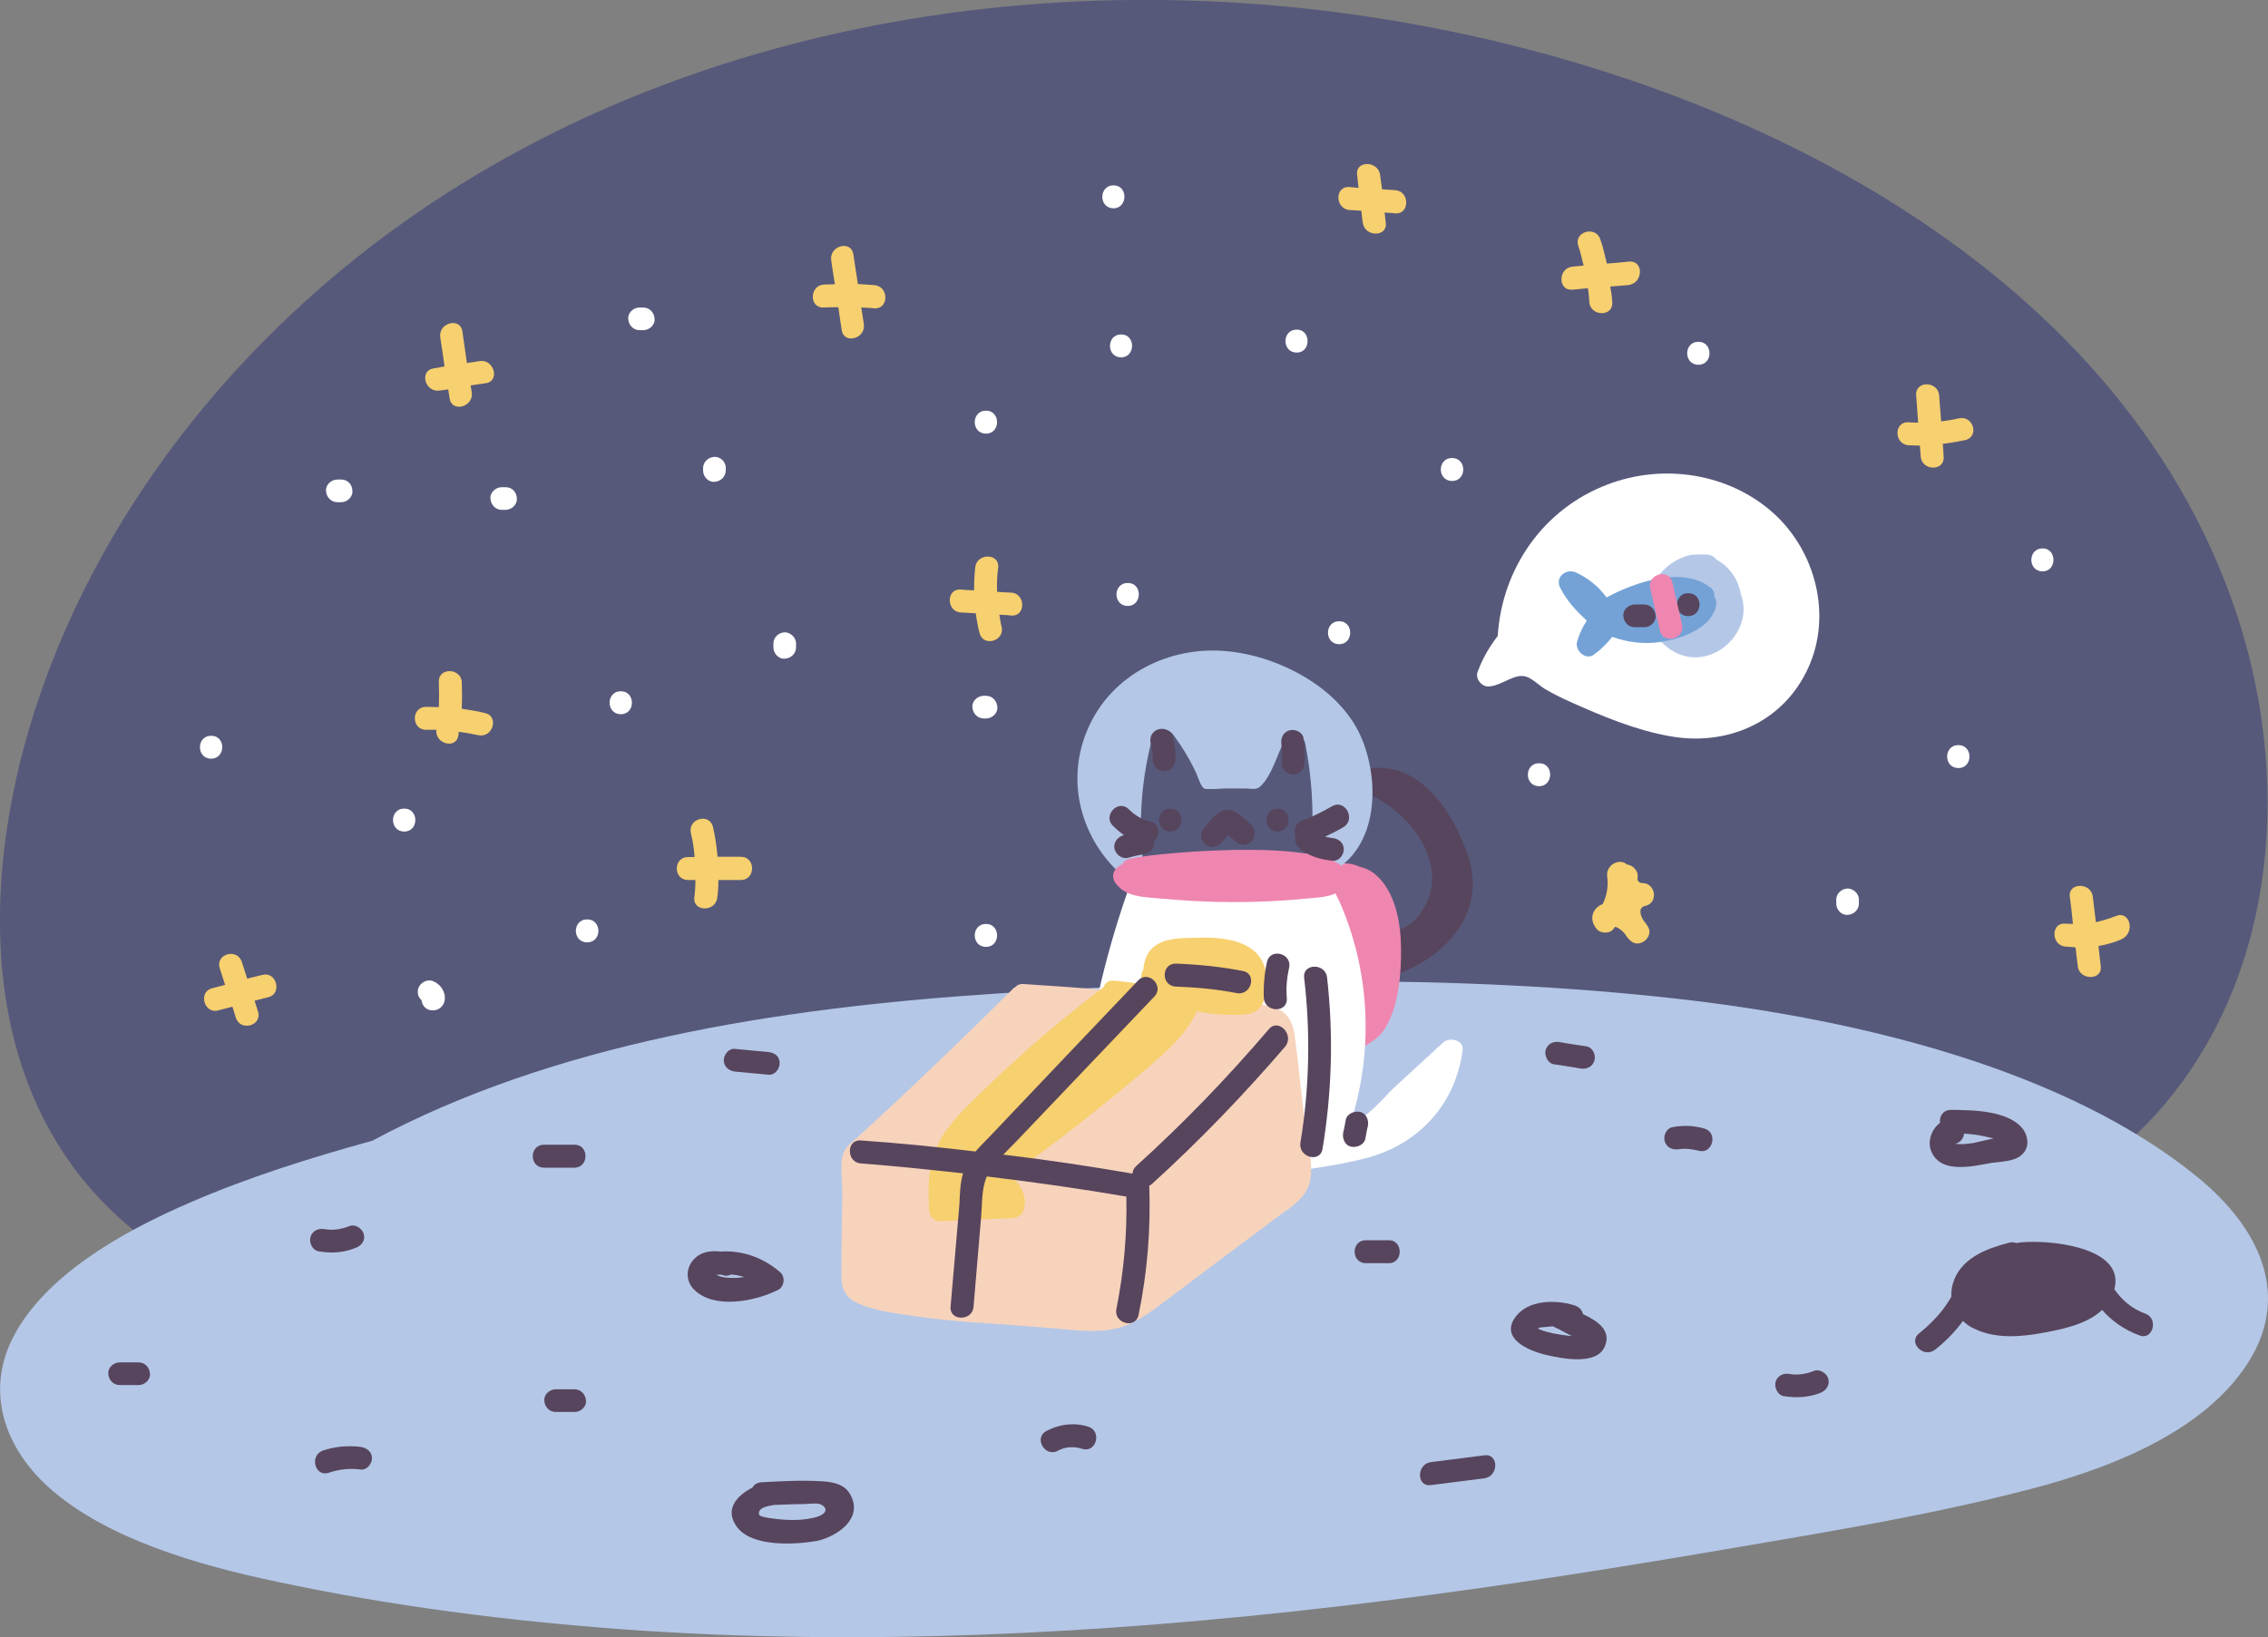 <?xml version="1.0" encoding="utf-8"?>
<!-- Generator: Adobe Illustrator 23.0.2, SVG Export Plug-In . SVG Version: 6.00 Build 0)  -->
<svg version="1.1" id="Capa_1" xmlns="http://www.w3.org/2000/svg" xmlns:xlink="http://www.w3.org/1999/xlink" x="0px" y="0px" viewBox="0 0 800 577.7" style="enable-background:new 0 0 800 577.7;" xml:space="preserve">

<rect x="0" y="0" width="800" height="577.7" fill="#808080" stroke="none"/>

<g>
	<g>
		<path d="M790.5,221.5C751.7,95.6,613.8,25.7,483.4,6c-136.7-20.8-282,11.7-381,105.2c-43.2,40.7-76.2,91.4-92.4,146.9
			C-7.2,317.1-6.5,389.6,46.3,433.4c8.4,7,17.7,12.5,27.6,17c-1.1,3.2,0.1,7,4.7,7.7c158.6,25.4,321,26.3,479.7,2.4
			c38.4-5.8,77-12.5,114.6-21.8c32.5-8,64.3-20.2,86.7-44.6C802.6,347.2,808,278.7,790.5,221.5z" style="fill:#56597A;"/>
		<path d="M518.1,302.8c-4.9-15.2-16.5-34-34.8-31.7c-3.5,0.4-4.6,4.3-3.4,6.5c0.4,1.1,1.2,1.9,2.4,2.4
			c16.6,6.9,31.8,28.7,16.6,44.8c-4.3,4.6-15.6,4.9-16.7,11.9c-1.2,7.7,7.7,8.4,12.8,6.2C511.2,336.2,523.9,321.3,518.1,302.8z" style="fill:#57455D;"/>
		<path d="M775.1,415.3c-45.6-37.2-116.9-55.3-182.6-62.8c-79.2-9-161.8-7.1-241.4-1.9c-77.9,5.1-156,17.7-219.8,51.9
			c-22.1,6.1-43.7,12.9-63.8,21.6C41.8,435.1,16,450.4,4.9,471.3c-10.1,19-4,39.8,14,55c19.8,16.7,50.2,25.8,78.8,31.8
			c40.3,8.6,81.9,13.9,123.5,16.9c83.3,5.9,167.4,1.5,249.9-8.1c43.2-5,85.9-11.5,128.4-18.7c39-6.7,78.9-12.9,116.7-22.8
			c32.4-8.4,63.5-22.3,77.7-46.1C807.5,456.3,797.1,433.3,775.1,415.3z" style="fill:#B4C7E7;"/>
		<path d="M485.2,308.6c-1.9-1.6-3.8-2.4-5.7-2.8c-0.4-0.1-0.8-0.4-1.2-0.5c-6.9-2.4-13.8,1.9-17.4,7.7
			c-5,8-3.4,18.5-2.8,27.4c0.4,5.8,0.8,11.5,1.5,17.3c0.5,4.5,0.7,9.6,2.4,13.6c0.5,1.2,2.2,2,3.5,2c7.3,0.1,18.7-3.8,22.9-10.2
			c5-7.8,5.9-19.7,5.8-28.6C494.1,325.6,492.2,314.6,485.2,308.6z" style="fill:#EF86B0;"/>
		<path d="M479.9,259.6c-7.8-17.4-29.7-28.5-47.9-29.9c-19.7-1.6-39.5,8.2-47.9,26.6c-9.2,20-2.2,42.6,15.2,55.4
			c0.4,1.5,1.6,2.7,3.6,2.6c13.5-0.4,26.8-0.8,40.3-1.3c8.8-0.3,17.9-0.9,25.9-5C486.4,299.3,486.9,275.2,479.9,259.6z" style="fill:#B4C7E7;"/>
		<path d="M509.1,367.8l-17.3,15.9c-3.6,3.4-9.7,11.1-15.5,12.8c8.1-24.9,7.1-52.5-3.1-76.7
			c-4.7-11.2-10.8-17-23.3-17.4c-16-0.5-32.2,1.1-48.1,3.8c-2.7,0.4-3.4,2.8-2.7,4.9c-0.1,0.1-0.1,0.4-0.3,0.5
			c-8.1,22.5-13.8,45.9-16.6,69.6c-1.1,9-4,21.3,2.2,29.1c5.7,7.3,16.3,8.1,24.7,8.4c12.3,0.4,24.4-1.9,36.5-3.9
			c12.1-1.9,24.5-3.1,36.4-6.2c18.5-4.9,31.4-19,33.9-38C516.5,367,511.3,365.8,509.1,367.8z" style="fill:#FFFFFF;"/>
		<path d="M460.4,262.3c-0.7-3.4-5.9-4-7.4-0.9c-2.2,4.3-4.3,11.6-7.6,15.2c-1.9,2.2-2.7,1.8-5.9,1.6c-2.4,0-5,0-7.4,0
			c-1.1,0-6.5,0.5-7.4,0c-1.2-0.8-2.2-4.2-2.8-5.5c-2.2-4.7-4.9-9.2-8-13.4c-1.9-2.7-6.5-2.7-7.4,0.9c-3.6,13.8-4.9,27.6-3.5,41.8
			c0.3,2.4,2.2,3.8,4,3.9c0.3,0.3,0.7,0.5,1.1,0.8c7.4,3.8,16.2,1.9,24.1,0.9c9.3-1.2,18.3-3.1,27.4-5.7c1.8-0.5,2.8-2.2,3-3.9
			C463.5,285.9,462.7,274.1,460.4,262.3z" style="fill:#56597A;"/>
		<path d="M625.6,181.1c-15.8-14.2-39-17.7-58.7-10.1c-22.5,8.6-37.1,29.5-38.6,53.4c-3,3.9-5.4,8-7.1,12.7
			c-0.9,2.4,1.5,5.3,3.9,5.1c4.5-0.1,9.2-4.9,13.4-3.4c2.2,0.8,4.5,3.1,6.3,4.2c3,1.8,5.9,3.2,9,4.6c11.1,5,23.1,10,34.9,12.1
			c20.2,3.8,40.3-4.7,49.1-24C646.3,217.2,640.5,194.6,625.6,181.1z" style="fill:#FFFFFF;"/>
		<path d="M614,209.5c-0.8-5-4-9.6-8.5-12c-0.7-0.9-1.6-1.6-3-1.8c-1.6-0.1-3.2-0.1-4.9,0c-0.1,0-0.3,0-0.4,0
			c-1.2,0.1-2.3,0.4-3.4,0.9c-12.5,4.6-18.2,21.8-5.8,31.7C601.6,239.1,619.5,223.8,614,209.5z" style="fill:#B4C7E7;"/>
		<path d="M604.7,210.5c0.1-1.1-0.1-2.2-1.3-3.1c-9.4-7.7-26.2-2.3-36.7,3.4c-2.8-3.8-6.3-6.7-10.8-8.8
			c-3.6-1.6-7.6,1.8-5.5,5.5c2.3,4.6,5.7,8.1,9.3,11.5c-1.5,2.3-2.6,4.6-3.4,7.4c-0.9,3.1,3,6.7,5.9,4.6c2.6-1.9,4.6-3.9,6.5-6.3
			c5.5,2,11.2,2.7,17.1,1.8c6.2-0.9,15.5-4,18.5-10C605.8,213.8,605.6,211.9,604.7,210.5z" style="fill:#74A2D6;"/>
		<path d="M398.5,303c-1.3,0.3-2.2,1.1-2.6,1.9c-0.4,0.3-0.9,0.5-1.3,0.8c-2.3,1.6-2.6,4.2-0.8,6.3
			c3.6,4.5,9.7,4.5,15,5c8.8,0.8,17.5,1.3,26.3,1.3s17.5-0.4,26.3-1.3c4.5-0.4,11.6-0.5,13.4-5.8C480.5,294.1,407.1,300.8,398.5,303
			z" style="fill:#EF86B0;"/>
		<path d="M459.8,392.1c-1.1-8.9-1.9-17.8-3.1-26.7c-0.9-6.6-4-9.7-10.8-10.8c-9-1.3-18.2-2-27.2-2.8
			c-19.3-1.8-38.4-3.4-57.7-4.6c-1.3-0.1-2.3,0.4-3,1.2c-0.4,0.1-0.7,0.4-0.9,0.7c-12.4,12.3-24.9,24.4-37.6,36.4
			c-5.7,5.4-11.5,10.7-17.3,16c-2.4,2.2-4.3,3.4-5,6.3c-0.9,4-0.1,9.2-0.1,13.4c-0.1,8.4-0.3,16.9-0.3,25.2
			c-0.1,5.7-0.4,10.4,5.3,13.2c6.2,3.1,14.4,3.8,21.2,4.9c7.7,1.1,15.5,1.8,23.3,2.3c8,0.5,16,1.2,24,1.8c7.1,0.5,14.7,1.8,21.8,0.4
			c7.1-1.2,12.7-5.5,18.3-9.7c7-5.3,14-10.5,21-15.8c6.3-4.7,12.7-9.4,19-14.2c5-3.6,10.7-7,11.6-13.6
			C463.2,408.2,460.6,399.4,459.8,392.1z" style="fill:#F7D3BC;"/>
		<path d="M419.5,352.2c-8.5-3.5-17.3-5.4-26.6-6.2c-2-0.1-3.2,0.9-3.6,2.3c-14.7,11.1-28.7,23.1-41.9,35.9
			c-5.7,5.5-12,11.2-15.9,18.3c-4.2,7.6-4.2,16-3.8,24.4c0.1,2.2,1.8,4.2,4,4c8.5-0.4,17-0.7,25.5-1.1c1.8-0.1,3.5-1.2,3.9-3
			c0.7-2.6,0.4-4.7-0.7-7.1c-0.5-1.2-2.2-2.8-2.2-4c-0.1-2.6,3-4.5,4.6-5.7c7.4-5.4,14.6-10.8,21.7-16.5
			c7.1-5.7,14.3-11.5,21.2-17.5c6.2-5.4,12.3-10.8,16-18.2C423.3,355.6,422.1,353.3,419.5,352.2z" style="fill:#F7D06F;"/>
		<path d="M445.4,339.5c-4.2-8.6-16.2-8.9-24.4-8.6c-4.5,0.1-10.2,0.1-13.9,3.1c-2.6,2-3.5,5-3.8,8.1
			c-0.9,1.3-1.1,3.4,0,4.9c0.4,2.7,3.2,3.8,5.4,3.1c3.8,2.2,7.1,5,11.6,6.2c5.1,1.5,10.7,1.8,16,1.8c3.9,0,7.6-0.5,9.3-4.5
			C447.3,349.6,447.3,343.4,445.4,339.5z" style="fill:#F7D06F;"/>
		<path d="M412.8,285.3c-5.3,0-5.3,8.1,0,8.1C418,293.4,418,285.3,412.8,285.3z" style="fill:#57455D;"/>
		<path d="M450.7,285.3c-5.3,0-5.3,8.1,0,8.1C455.8,293.4,455.8,285.3,450.7,285.3z" style="fill:#57455D;"/>
		<path d="M441.5,291.2c-2.6-2.2-5.8-6.2-9.6-5.3c-3.2,0.8-5.7,4.5-7.6,6.9c-1.3,1.8-0.3,4.6,1.5,5.5
			c2,1.2,4.2,0.3,5.5-1.5c0.5-0.7,1.2-1.3,1.8-2l0.1-0.1c0.1,0.1,0.3,0.3,0.4,0.3c0.7,0.7,1.5,1.2,2.2,1.9c1.6,1.5,4,1.6,5.7,0
			C442.8,295.6,443.1,292.7,441.5,291.2z" style="fill:#57455D;"/>
		<path d="M459.8,260.5c-0.3-2.2-3.1-3.4-5-2.8c-2.3,0.7-3.1,2.8-2.8,5c0.3,2.2,0.3,4.5,0.1,6.6c-0.1,2.2,2,4,4,4
			c2.3,0,3.9-1.9,4-4C460.4,266.3,460.2,263.5,459.8,260.5z" style="fill:#57455D;"/>
		<path d="M413.7,260.1c-0.5-2.2-2.8-3.4-5-2.8s-3.4,2.8-2.8,5c0.5,2,0.7,3.5,0.7,5.8c0,2.2,1.9,4,4,4c2.3,0,4-1.9,4-4
			C414.8,265.4,414.4,262.7,413.7,260.1z" style="fill:#57455D;"/>
		<path d="M405.8,289.9c-3-0.7-5.4-2.2-7.6-4.3c-3.6-3.8-9.3,2-5.7,5.7c1.2,1.2,2.6,2.4,4,3.4c-0.1,0-0.4,0.1-0.5,0.1
			c-2,0.7-3.5,2.8-2.8,5c0.7,2,2.8,3.5,5,2.8c0.9-0.3,1.8-0.5,2.7-0.7c0.4-0.1,0.8-0.1,1.3-0.3c0.1,0,0.1,0,0.1,0
			c0.3,0,0.4,0,0.7-0.1c2.2-0.3,4.2-1.8,4-4c0-0.1,0-0.4-0.1-0.5C409.3,295.2,409.4,290.7,405.8,289.9z" style="fill:#57455D;"/>
		<path d="M469.8,284.5c-3.4,2-6.7,3.6-10.4,5c-2.6,0.9-3.2,3.6-2.4,5.7c-0.5,1.8,0.3,3.5,1.9,4.6
			c3.2,2.4,7,3.5,11.1,3.9c2.2,0.3,4-2,4-4c0-2.4-1.9-3.8-4-4c-0.9-0.1-1.8-0.3-2.6-0.5c2.3-1.1,4.6-2.2,6.7-3.5
			C478.3,288.8,474.3,281.8,469.8,284.5z" style="fill:#57455D;"/>
		<path d="M595.5,209.3c-5.3,0-5.3,8.1,0,8.1C600.8,217.3,600.8,209.3,595.5,209.3z" style="fill:#57455D;"/>
		<path d="M580,213.3h-3.4c-2.2,0-4.2,1.9-4,4c0.1,2.2,1.8,4,4,4h3.4c2.2,0,4.2-1.9,4-4
			C583.9,215.2,582.3,213.3,580,213.3z" style="fill:#57455D;"/>
		<path d="M593.3,220.3c-1.1-5-2.3-9.8-3.4-14.8c-1.2-5.1-9-3-7.8,2.2c1.1,5,2.3,9.8,3.4,14.8
			C586.7,227.6,594.6,225.4,593.3,220.3z" style="fill:#EF86B0;"/>
		<path d="M479.7,392.3c-2-0.4-4.6,0.7-5,2.8c-0.3,1.5-0.5,3-0.9,4.5c-0.4,2,0.5,4.5,2.8,5c2,0.4,4.6-0.7,5-2.8
			c0.3-1.5,0.5-3,0.9-4.5C482.9,395.2,481.9,392.8,479.7,392.3z" style="fill:#57455D;"/>
		<path d="M446.9,339.4c-0.9,4.2-1.3,8.5-1.1,12.8c0.4,5.1,8.5,5.3,8.1,0c-0.3-3.6,0-7.1,0.8-10.7
			C455.9,336.4,448.1,334.3,446.9,339.4z" style="fill:#57455D;"/>
		<path d="M468.1,344.9c-0.5-5.1-8.6-5.1-8.1,0c2.3,19.4,1.9,39-1.3,58.3c-0.8,5.1,6.9,7.3,7.8,2.2
			C469.8,385.4,470.4,365.2,468.1,344.9z" style="fill:#57455D;"/>
		<path d="M447.6,363.1c-14.6,17.1-30.2,33.3-46.9,48.4c-0.8,0.8-1.2,1.6-1.2,2.6c-15.1-2.6-30.3-4.9-45.6-6.7
			c2.3-2.4,4.7-4.7,6.9-7.1c15.5-16.2,30.9-32.5,46.4-48.7c3.6-3.8-2.2-9.4-5.7-5.7c-17.3,18.2-34.7,36.4-51.9,54.6
			c-1.8,1.9-3.8,3.8-5.5,5.8c-13.5-1.6-27-3-40.5-3.9c-5.1-0.4-5.1,7.7,0,8.1c12.1,0.9,24.1,2.2,36.1,3.5c-1.1,3.6-1.1,7.6-1.3,11.2
			c-1.1,12-2,23.9-3.1,35.9c-0.4,5.1,7.7,5.1,8.1,0c0.9-10.7,1.8-21.3,2.7-32c0.4-4.7,0.1-9.7,2-14c16.5,2,32.9,4.3,49.2,7.1
			c0.3,13.4-0.9,26.6-3.5,39.6c-1.1,5.1,6.7,7.3,7.8,2.2c3.1-15,4.3-29.9,3.8-45.2c0-0.1,0-0.3,0-0.5c0.4-0.1,0.8-0.4,1.1-0.7
			c16.6-15.1,32.2-31.3,46.9-48.4C456.6,365,450.9,359.2,447.6,363.1z" style="fill:#57455D;"/>
		<path d="M438.4,342.6c-7.8-1.5-15.6-2.3-23.6-2.6c-5.3-0.1-5.3,8,0,8.1c7.3,0.3,14.3,0.9,21.4,2.3
			C441.4,351.4,443.5,343.6,438.4,342.6z" style="fill:#57455D;"/>
		<path d="M580.5,319.6c4.5-1.1,3.5-8-1.1-8c-0.8,0-1.9-0.5-1.8-1.6c0.5-2.8-1.6-4.7-3.8-5c-2.3-2.3-7.4,0-6.9,4.2
			c0.5,3.4-0.1,6.9-1.6,9.8c-3.5,1.3-5.1,5.4-2,8.9c1.3,1.5,4.5,1.6,5.7,0c0.3-0.3,0.5-0.7,0.8-0.9c1.2,0.4,2.3,1.3,3.2,2.3
			c0.5,0.8,1.2,1.8,1.9,2.4c3.1,3.4,8.8-1.1,6.3-4.9c-0.5-0.8-1.1-1.5-1.6-2.2C578.5,322.7,577.8,320.1,580.5,319.6z" style="fill:#F7D06F;"/>
		<path d="M492.2,67.1l-4.7-0.3c-0.3-1.8-0.4-3.4-0.7-5.1c-0.7-5.1-8.8-5.1-8.1,0c0.1,1.5,0.4,3.1,0.5,4.6L476,66
			c-5.3-0.4-5.1,7.7,0,8.1c1.3,0.1,2.8,0.1,4.2,0.3c0.1,1.3,0.3,2.8,0.5,4.2c0.7,5.1,8.8,5.1,8.1,0c-0.1-1.2-0.3-2.4-0.4-3.6
			c1.2,0.1,2.6,0.1,3.8,0.3C497.3,75.6,497.3,67.5,492.2,67.1z" style="fill:#F7D06F;"/>
		<path d="M308.4,100.6c-1.9-0.1-3.9-0.3-5.8-0.4c-0.5-3.5-1.1-7-1.6-10.5c-0.8-5.1-8.6-3-7.8,2.2
			c0.4,2.8,0.8,5.5,1.3,8.4c-1.3,0-2.6,0.1-3.9,0.1c-5.1,0.3-5.3,8.4,0,8.1c1.8-0.1,3.5-0.1,5.1-0.1c0.4,2.7,0.8,5.4,1.2,8.1
			c0.8,5.1,8.6,3,7.8-2.2l-0.9-5.8c1.5,0.1,3,0.1,4.6,0.3C313.6,109.1,313.6,101,308.4,100.6z" style="fill:#F7D06F;"/>
		<path d="M356.7,209.1c-1.6-0.1-3.4-0.1-5-0.3c-0.1-2.8,0-5.7,0.4-8.6c0.5-5.1-7.6-5.1-8.1,0c-0.3,2.7-0.4,5.4-0.4,8.1
			c-1.6-0.1-3.1-0.1-4.7-0.3c-5.3-0.3-5.1,7.8,0,8.1l5.3,0.3c0.3,2.3,0.7,4.6,1.3,6.9c1.2,5.1,9,3,7.8-2.2c-0.4-1.3-0.5-2.8-0.8-4.2
			c1.5,0.1,2.8,0.1,4.3,0.3C361.9,217.5,361.8,209.4,356.7,209.1z" style="fill:#F7D06F;"/>
		<path d="M171.1,251.6c-2.7-0.7-5.4-1.1-8.2-1.5c0.1-3.1,0.1-6.3,0-9.4c-0.3-5.1-8.4-5.3-8.1,0c0.1,3,0.1,5.9,0,8.8
			c-1.5,0-3-0.1-4.5-0.1c-5.3,0-5.3,8.1,0,8.1c1.2,0,2.4,0,3.6,0c-0.5,5,7,7,7.8,2c0-0.4,0.1-0.8,0.1-1.3c2.3,0.3,4.6,0.7,6.9,1.2
			C173.9,260.5,176.1,252.7,171.1,251.6z" style="fill:#F7D06F;"/>
		<path d="M261.3,302.3h-8.2c-0.3-3.5-0.8-7-1.6-10.5c-1.2-5.1-9-3-7.8,2.2c0.7,2.8,1.1,5.5,1.3,8.4h-2.3
			c-5.3,0-5.3,8.1,0,8.1h2.6c0,2-0.1,4-0.4,6.2c-0.5,5.1,7.6,5.1,8.1,0c0.3-2,0.4-4.2,0.4-6.2h8
			C266.6,310.4,266.6,302.3,261.3,302.3z" style="fill:#F7D06F;"/>
		<path d="M542.9,269.3c-5.3,0-5.3,8.1,0,8.1C548,277.4,548.2,269.3,542.9,269.3z" style="fill:#FFFFFF;"/>
		<path d="M690.8,262.9c-5.3,0-5.3,8.1,0,8.1C696,271,696,262.9,690.8,262.9z" style="fill:#FFFFFF;"/>
		<path d="M472.4,219.2c-5.3,0-5.3,8.1,0,8.1C477.5,227.3,477.6,219.2,472.4,219.2z" style="fill:#FFFFFF;"/>
		<path d="M512.2,161.6c-5.3,0-5.3,8.1,0,8.1S517.4,161.6,512.2,161.6z" style="fill:#FFFFFF;"/>
		<path d="M457.4,116.3c-5.3,0-5.3,8.1,0,8.1C462.5,124.4,462.5,116.3,457.4,116.3z" style="fill:#FFFFFF;"/>
		<path d="M397.8,205.7c-5.3,0-5.3,8.1,0,8.1C402.9,213.8,403.1,205.7,397.8,205.7z" style="fill:#FFFFFF;"/>
		<path d="M252,161.2c-2.2,0.1-4,1.8-4,4v0.8c0,2.2,1.9,4.2,4,4c2.2-0.1,4-1.8,4-4v-0.8
			C256.1,163.1,254.2,161.1,252,161.2z" style="fill:#FFFFFF;"/>
		<path d="M347.8,245.5H347c-2.2,0-4.2,1.9-4,4c0.1,2.2,1.8,4,4,4h0.8c2.2,0,4.2-1.9,4-4
			C351.7,247.4,350.1,245.5,347.8,245.5z" style="fill:#FFFFFF;"/>
		<path d="M347.8,144.9c-5.3,0-5.3,8.1,0,8.1C353,153,353,144.9,347.8,144.9z" style="fill:#FFFFFF;"/>
		<path d="M347.8,326c-5.3,0-5.3,8.1,0,8.1C353,334.1,353,326,347.8,326z" style="fill:#FFFFFF;"/>
		<path d="M142.6,285.3c-5.3,0-5.3,8.1,0,8.1C147.8,293.4,147.8,285.3,142.6,285.3z" style="fill:#FFFFFF;"/>
		<path d="M207.1,324.4c-5.3,0-5.3,8.1,0,8.1S212.4,324.4,207.1,324.4z" style="fill:#FFFFFF;"/>
		<path d="M219,243.9c-5.3,0-5.3,8.1,0,8.1C224.2,252,224.2,243.9,219,243.9z" style="fill:#FFFFFF;"/>
		<path d="M601.2,398.2c-3.8-1.1-7.4-1.2-11.2-0.5c-2.2,0.3-3.4,3.1-2.8,5c0.7,2.3,2.8,3.1,5,2.8c2.3-0.4,4.7,0,6.9,0.5
			C604,407.5,606.2,399.7,601.2,398.2z" style="fill:#57455D;"/>
		<path d="M275.2,448.9c-5.9-5.1-13.2-7.8-21-7.3c-3.4-0.4-6.9,0-9.4,2.7c-3,3.1-3,7.8,0.1,10.8c7.1,7,21.6,4,29.4,0.1
			C276.7,454.2,277.1,450.5,275.2,448.9z M253.5,450.2c-0.5-0.3-0.8-0.4-1.1-0.4c0.1,0,0.3,0,0.5,0c0.4,0,0.7,0,1.1-0.1
			c0.4,0.1,0.8,0.1,1.2,0.3c0.9,0.3,1.9,0.1,2.6-0.3c1.6,0.1,3.2,0.4,4.7,0.9c-1.1,0.1-2.2,0.3-3.2,0.3
			C257.4,450.9,255.2,450.9,253.5,450.2z" style="fill:#57455D;"/>
		<path d="M271,371.2l-11.7-1.1c-2.2-0.3-4,2-4,4c0,2.3,1.9,3.8,4,4l11.7,1.1c2.2,0.3,4-2,4-4
			C275.1,372.8,273.3,371.4,271,371.2z" style="fill:#57455D;"/>
		<path d="M383.9,503.4c-5-1.6-10.2-0.9-14.8,1.5c-4.6,2.4-0.5,9.4,4,7c2.7-1.5,5.7-1.6,8.6-0.7
			C386.7,512.8,388.8,505,383.9,503.4z" style="fill:#57455D;"/>
		<path d="M558.4,463.7c-0.3-1.2-1.1-2.4-2.7-3c-6.5-2.2-16.5-2.2-21,3.8c-5.9,7.7,4.5,12.1,10.4,13.5
			c5.5,1.3,18.2,4,21-3C568.5,469.4,563.4,466,558.4,463.7z M548,470.5c-1.8-0.4-3.5-0.8-5.1-1.5c-0.1,0-0.3-0.1-0.4-0.1
			c0.1-0.1,0.4-0.3,0.5-0.5c1.9-0.1,3.4-0.4,4.9-0.4c0.3,0.1,0.4,0.3,0.7,0.4c1.6,0.7,3.8,2,5.8,3c-0.1,0-0.1,0-0.3,0
			C552.1,471.2,550.1,470.9,548,470.5z" style="fill:#57455D;"/>
		<path d="M127.1,510.5c-4.5-0.5-9-0.1-13.2,1.3c-4.9,1.8-2.8,9.6,2.2,7.8c3.6-1.2,7.3-1.6,11.1-1.1c2.2,0.3,4-2,4-4
			C131.2,512.2,129.3,510.8,127.1,510.5z" style="fill:#57455D;"/>
		<path d="M128.3,435.4c-0.5-1.9-3-3.6-5-2.8c-2.8,1.1-5.7,1.6-8.8,1.1c-2.2-0.4-4.3,0.5-5,2.8c-0.5,2,0.7,4.6,2.8,5
			c4.5,0.8,8.8,0.5,12.9-1.1C127.5,439.6,129,437.7,128.3,435.4z" style="fill:#57455D;"/>
		<path d="M756.7,463.5c-4.5-1.6-8.2-4.7-10.9-8.6c3.8-14-19.7-17-29.5-16.7c-1.8,0-3.4,0.1-5.1,0.4
			c-0.7-0.3-1.6-0.4-2.6-0.1c-7.6,2-15.9,5-19.2,12.8c-0.9,2.2-1.2,4.2-1.1,6.2c-0.1,0.3-0.4,0.7-0.5,0.9
			c-2.8,4.7-6.6,8.6-10.9,12.1c-4,3.2,1.6,8.9,5.7,5.7c3.8-3,7-6.3,9.8-10.1c1.2,1.1,2.6,2.2,4.2,2.8c7.4,3.6,16.6,2.8,24.4,1.3
			c6.6-1.2,15.2-3,20.5-8c3.5,4,8,7.1,13.2,9C759.4,473,761.5,465.2,756.7,463.5z" style="fill:#57455D;"/>
		<path d="M713.8,398.7c-5-7-18.1-7-25.6-7.1c-2.8,0-4.2,2.3-3.9,4.6c-3,2.2-4.6,6.7-3,10.2c3.5,8,14.8,5,21.3,3.9
			c3.4-0.5,8.2-0.4,10.8-3.1C715.8,404.9,715.5,401.4,713.8,398.7z M696.1,403.3c-1.3,0.1-2.7,0.4-4,0.4c-0.7,0-1.5,0-2.2-0.1
			l-0.1-0.1c1.6-0.3,2.8-1.8,3-3.5c2.3,0.1,4.6,0.4,7,0.9c1.1,0.3,2.3,0.5,3.4,0.8C700.6,402.2,697.7,403,696.1,403.3z" style="fill:#57455D;"/>
		<path d="M523.6,513.5c-6.3,0.8-12.5,1.6-18.9,2.4c-5.1,0.7-5.1,8.8,0,8.1c6.3-0.8,12.5-1.6,18.9-2.4
			C528.7,520.9,528.7,512.8,523.6,513.5z" style="fill:#57455D;"/>
		<path d="M489.9,437.6h-8.1c-5.3,0-5.3,8.1,0,8.1h8.1C495,445.7,495,437.6,489.9,437.6z" style="fill:#57455D;"/>
		<path d="M299.9,527.3c-1.9-3.5-5.7-4.3-9.3-4.6c-7.3-0.5-14.7-0.1-22,0.3c-1.5,0.1-2.6,0.8-3.2,1.9
			c-5.4,2.7-10,7.7-5.5,13.8c5.3,7.3,20.6,6.3,28.3,5C295.3,542.1,304.7,535.8,299.9,527.3z M287.9,535.3c-4,1.1-8.5,1.2-12.7,0.8
			c-1.1-0.1-7.1-0.7-7.4-1.6c-0.8-2.6,3.2-3.1,4.7-3.4c0.1,0,0.4-0.1,0.5-0.1c3.4-0.1,6.9-0.3,10.4-0.3c1.8,0,4.6-0.5,6.1,0.1
			C292.7,532.4,290.9,534.5,287.9,535.3z" style="fill:#57455D;"/>
		<path d="M202.7,490.2h-6.7c-2.2,0-4.2,1.9-4,4c0.1,2.2,1.8,4,4,4h6.7c2.2,0,4.2-1.9,4-4
			C206.6,492.1,204.9,490.2,202.7,490.2z" style="fill:#57455D;"/>
		<path d="M48.9,480.7h-6.7c-2.2,0-4.2,1.9-4,4c0.1,2.2,1.8,4,4,4h6.7c2.2,0,4.2-1.9,4-4
			C52.8,482.6,51.2,480.7,48.9,480.7z" style="fill:#57455D;"/>
		<path d="M202.7,403.9h-10.8c-5.3,0-5.3,8.1,0,8.1h10.8C207.8,411.9,207.8,403.9,202.7,403.9z" style="fill:#57455D;"/>
		<path d="M644.9,486.5c-0.5-1.9-3-3.6-5-2.8c-2.8,1.1-5.7,1.6-8.6,1.1c-2.2-0.4-4.3,0.5-5,2.8c-0.5,1.9,0.7,4.6,2.8,5
			c4.5,0.7,8.8,0.5,12.9-1.1C644.1,490.7,645.5,488.8,644.9,486.5z" style="fill:#57455D;"/>
		<path d="M559.6,369.2c-3.1-0.5-6.3-0.9-9.4-1.5c-2.2-0.4-4.3,0.5-5,2.8c-0.5,1.9,0.7,4.6,2.8,5
			c3.1,0.5,6.3,0.9,9.4,1.5c2.2,0.4,4.3-0.5,5-2.8C563,372.3,561.9,369.6,559.6,369.2z" style="fill:#57455D;"/>
		<path d="M691,147.6c-2.2,0.5-4.2,0.8-6.3,1.1l-0.7-9.2c-0.4-5.1-8.5-5.3-8.1,0l0.7,9.6c-1.1,0-2.3,0-3.4-0.1
			c-5.3-0.3-5.1,7.8,0,8.1c1.3,0.1,2.7,0.1,4,0.1l0.3,3.9c0.4,5.1,8.5,5.3,8.1,0l-0.3-4.5c2.7-0.3,5.3-0.8,7.8-1.3
			C698.3,154.2,696.1,146.5,691,147.6z" style="fill:#F7D06F;"/>
		<path d="M92.5,344c-1.8,0.4-3.5,0.9-5.3,1.3c-0.7-2-1.2-3.9-1.9-5.9c-1.6-5-9.4-2.8-7.8,2.2c0.7,2,1.2,3.9,1.9,5.9
			c-1.5,0.4-3.1,0.8-4.6,1.2c-5,1.3-2.8,9.2,2.2,7.8c1.6-0.4,3.2-0.8,5-1.3c0.4,1.3,0.8,2.6,1.2,3.9c1.6,5,9.4,2.8,7.8-2.2
			c-0.4-1.2-0.8-2.6-1.2-3.8c1.6-0.4,3.2-0.8,5-1.3C99.6,350.5,97.5,342.6,92.5,344z" style="fill:#F7D06F;"/>
		<path d="M169.2,127.4c-1.5,0.3-3,0.4-4.5,0.7c-0.5-3.8-1.1-7.4-1.6-11.2c-0.8-5.1-8.6-3-7.8,2.2
			c0.5,3.4,1.1,6.9,1.5,10.2l-3.9,0.7c-5.1,0.8-3,8.6,2.2,7.8c0.9-0.1,1.9-0.3,3-0.4l0.5,3.2c0.8,5.1,8.6,3,7.8-2.2
			c-0.1-0.8-0.3-1.6-0.4-2.4c1.8-0.3,3.5-0.5,5.4-0.8C176.5,134.4,174.2,126.6,169.2,127.4z" style="fill:#F7D06F;"/>
		<path d="M746.4,323.2c-2.3,0.9-4.7,1.6-7.1,2.2c-0.4-3-0.7-5.9-1.1-9c-0.5-5.1-8.8-5.1-8.1,0c0.4,3.2,0.8,6.3,1.1,9.6
			c-0.9,0-1.8-0.1-2.7-0.1c-5.1-0.5-5.1,7.6,0,8.1c1.2,0.1,2.4,0.1,3.6,0.3c0.3,2.2,0.5,4.3,0.8,6.6c0.5,5.1,8.8,5.1,8.1,0
			c-0.3-2.4-0.5-4.7-0.8-7.1c2.8-0.5,5.7-1.3,8.2-2.4C753.3,329,751.3,321.2,746.4,323.2z" style="fill:#F7D06F;"/>
		<path d="M720.5,193.5c-5.3,0-5.3,8.1,0,8.1C725.6,201.6,725.6,193.5,720.5,193.5z" style="fill:#FFFFFF;"/>
		<path d="M651.7,313.5c-2.2,0.1-4,1.8-4,4v1.3c0,2.2,1.9,4.2,4,4c2.2-0.1,4-1.8,4-4v-1.3
			C655.8,315.5,653.9,313.5,651.7,313.5z" style="fill:#FFFFFF;"/>
		<path d="M599.1,120.6c-5.3,0-5.3,8.1,0,8.1C604.3,128.7,604.3,120.6,599.1,120.6z" style="fill:#FFFFFF;"/>
		<path d="M392.8,65.4c-5.3,0-5.3,8.1,0,8.1C397.9,73.4,397.9,65.4,392.8,65.4z" style="fill:#FFFFFF;"/>
		<path d="M395.5,118c-5.3,0-5.3,8.1,0,8.1C400.6,126,400.6,118,395.5,118z" style="fill:#FFFFFF;"/>
		<path d="M226.9,108.5h-1.3c-2.2,0-4.2,1.9-4,4c0.1,2.2,1.8,4,4,4h1.3c2.2,0,4.2-1.9,4-4
			C230.8,110.4,229.2,108.5,226.9,108.5z" style="fill:#FFFFFF;"/>
		<path d="M120.4,169.2H119c-2.2,0-4.2,1.9-4,4c0.1,2.2,1.8,4,4,4h1.3c2.2,0,4.2-1.9,4-4
			C124.3,171.1,122.7,169.2,120.4,169.2z" style="fill:#FFFFFF;"/>
		<path d="M74.5,259.6c-5.3,0-5.3,8.1,0,8.1C79.7,267.6,79.7,259.6,74.5,259.6z" style="fill:#FFFFFF;"/>
		<path d="M276.8,223.1c-2.2,0.1-4,1.8-4,4v1.3c0,2.2,1.9,4.2,4,4c2.2-0.1,4-1.8,4-4v-1.3
			C280.9,225.2,279,223.1,276.8,223.1z" style="fill:#FFFFFF;"/>
		<path d="M178.4,171.9H177c-2.2,0-4.2,1.9-4,4c0.1,2.2,1.8,4,4,4h1.3c2.2,0,4.2-1.9,4-4
			C182.3,173.8,180.7,171.9,178.4,171.9z" style="fill:#FFFFFF;"/>
		<path d="M152.5,346.1c-2-0.7-4.5,0.8-5,2.8c-0.4,1.6,0.1,3.1,1.2,4c0.1,1.6,1.3,3.2,3,3.5c2.2,0.5,4.3-0.7,5-2.8
			C157.6,350.5,155.6,347.2,152.5,346.1z" style="fill:#FFFFFF;"/>
	</g>
	<path d="M574.6,92.3c-2.6,0.3-5.3,0.5-7.8,0.7c-0.7-2.8-1.3-5.7-2.3-8.5c-1.6-5-9.4-2.8-7.8,2.2c0.8,2.3,1.3,4.7,1.9,7
		l-4,0.4c-5.1,0.5-5.1,8.6,0,8.1c1.9-0.1,3.8-0.4,5.5-0.5c0.3,1.6,0.4,3.2,0.5,4.9c0.4,5.1,8.5,5.3,8.1,0c-0.1-1.9-0.4-3.8-0.7-5.5
		l6.3-0.5C579.7,100,579.9,91.8,574.6,92.3z" style="fill:#F7D06F;"/>
</g>
</svg>
